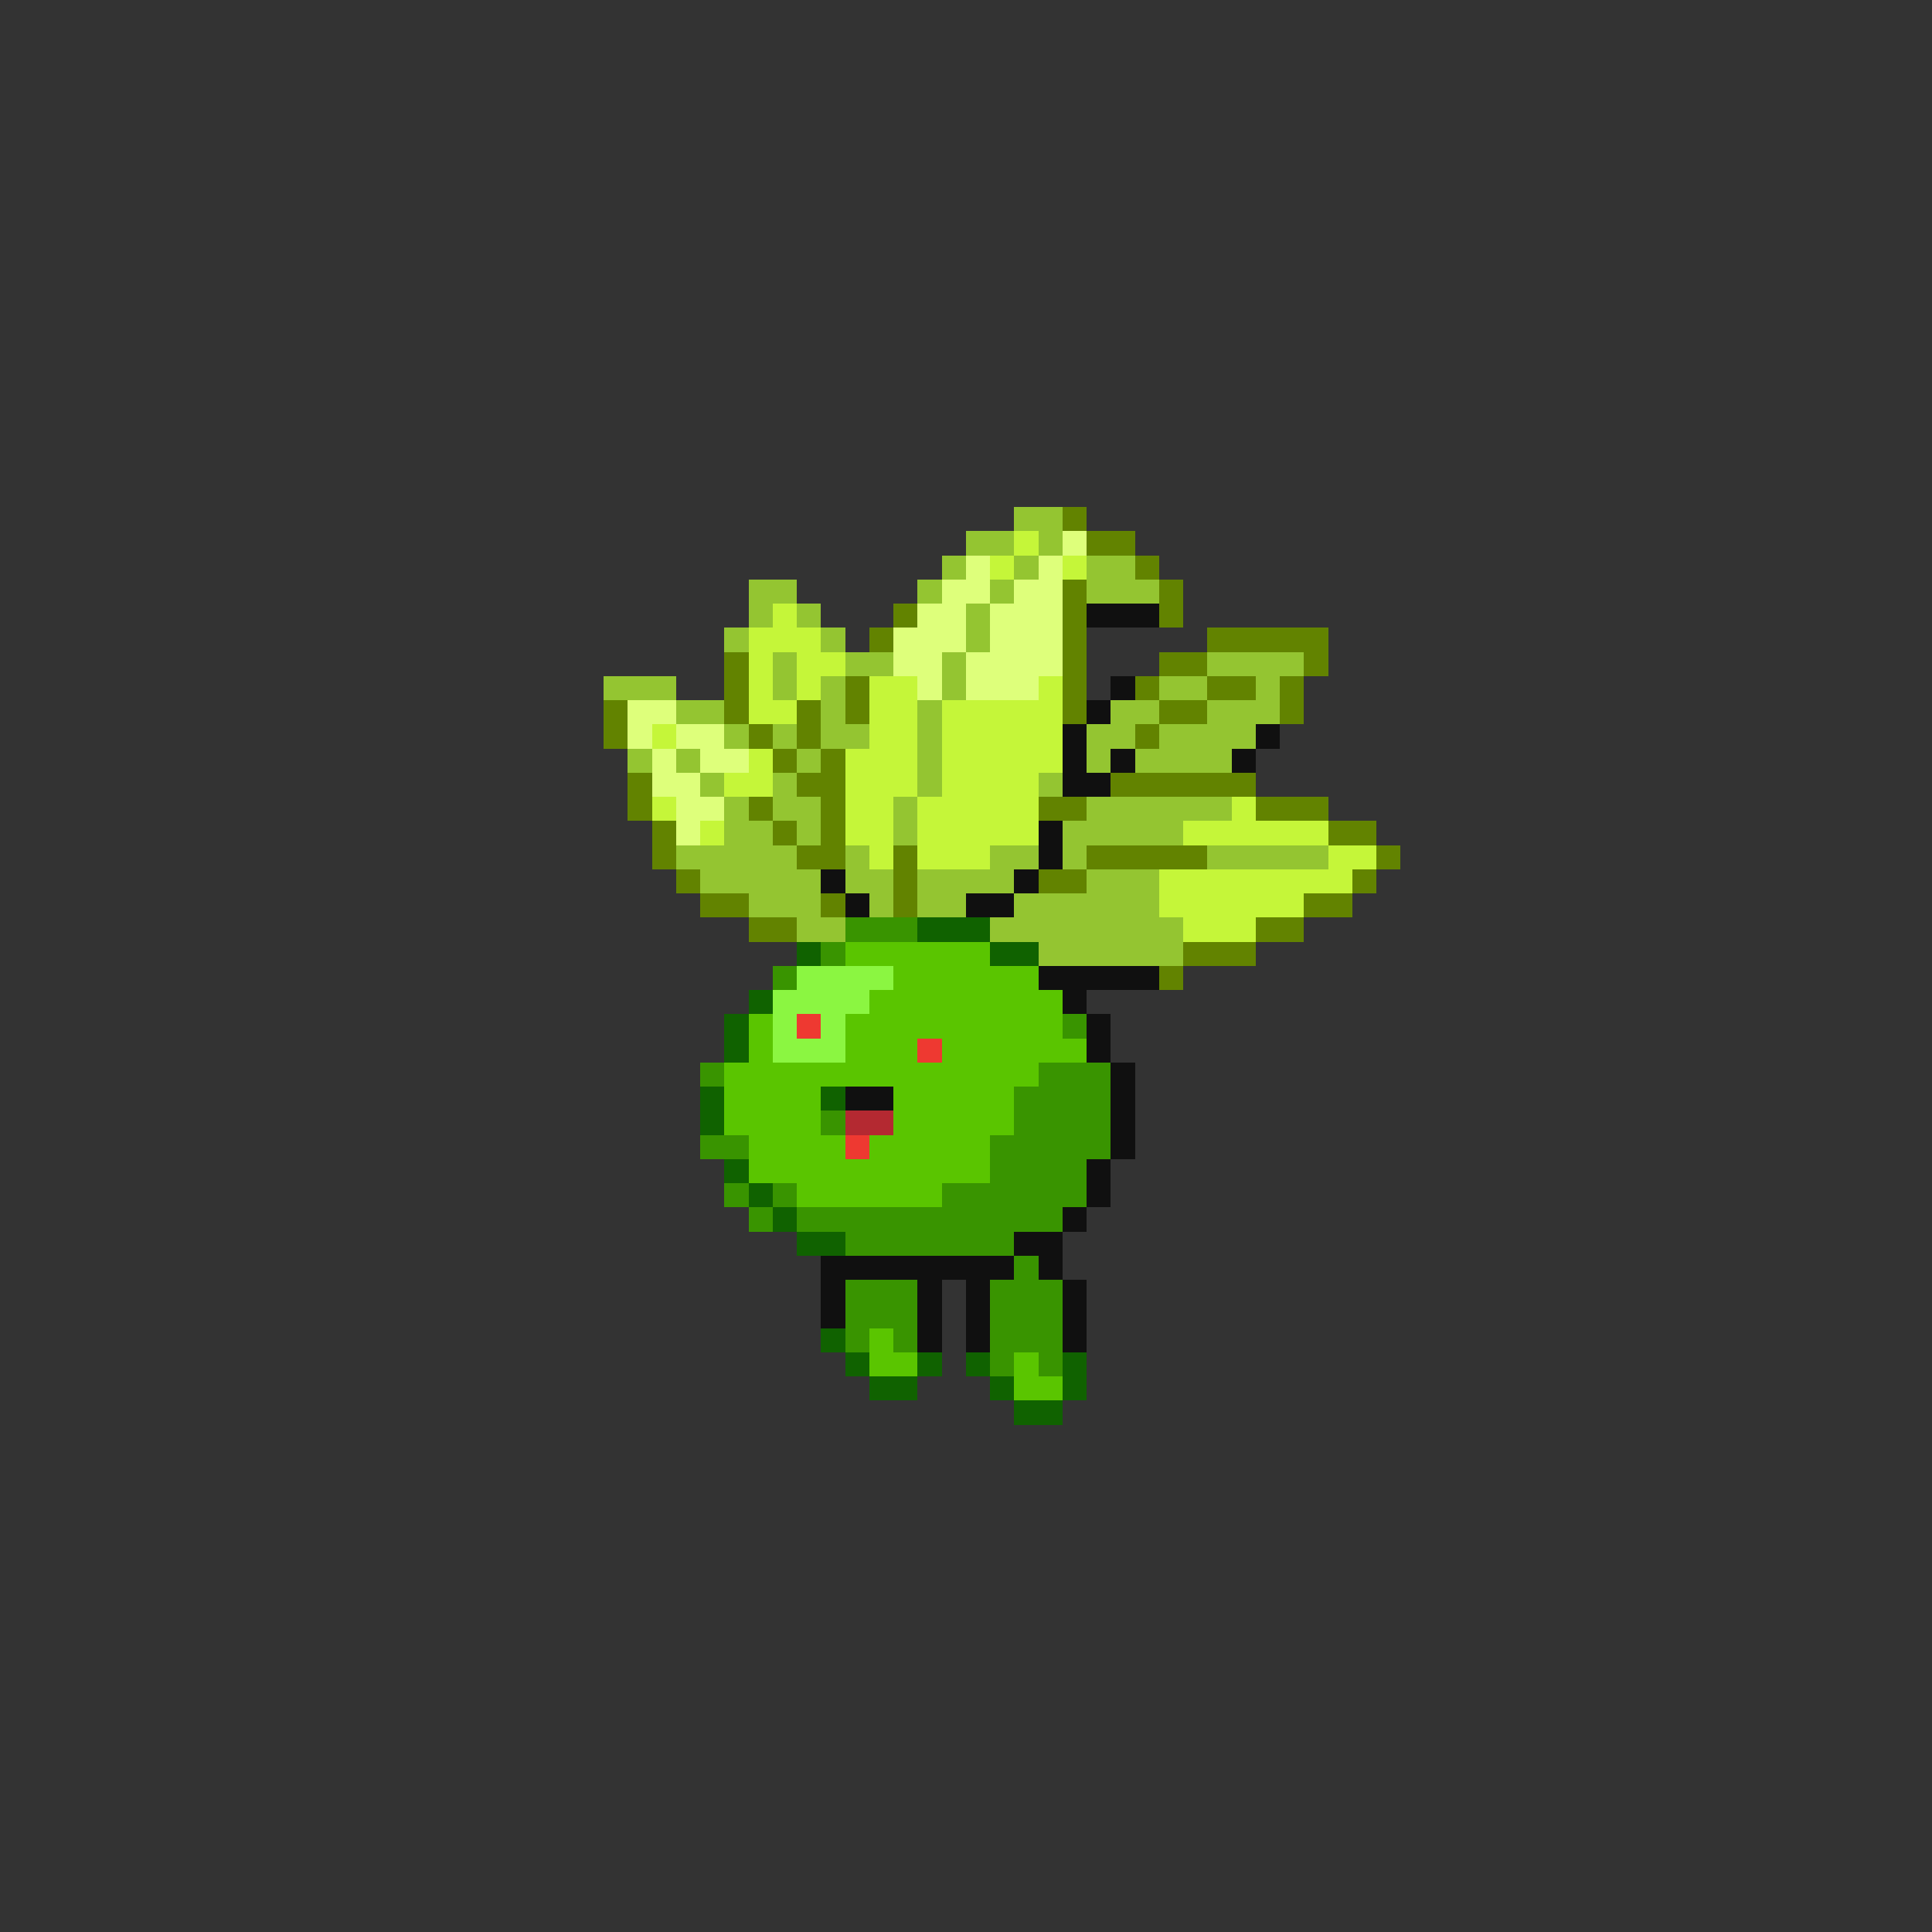 <svg xmlns="http://www.w3.org/2000/svg" viewBox="0 -0.5 80 80" shape-rendering="crispEdges">
<rect x="0" y="-0.5" width="80" height="80" fill="#333333" stroke="none"/>
<path stroke="#94c531" d="M42 21h2M40 22h2M43 22h1M39 23h1M42 23h1M45 23h2M31 24h2M38 24h1M41 24h1M45 24h3M31 25h1M33 25h1M40 25h1M30 26h1M34 26h1M40 26h1M32 27h1M35 27h2M39 27h1M50 27h4M25 28h3M32 28h1M34 28h1M39 28h1M48 28h2M52 28h1M28 29h2M34 29h1M38 29h1M46 29h2M50 29h3M30 30h1M32 30h1M34 30h2M38 30h1M45 30h2M48 30h4M26 31h1M28 31h1M33 31h1M38 31h1M45 31h1M47 31h4M29 32h1M32 32h1M38 32h1M43 32h1M30 33h1M32 33h2M37 33h1M45 33h6M30 34h2M33 34h1M37 34h1M44 34h5M28 35h5M35 35h1M41 35h2M44 35h1M50 35h5M29 36h5M35 36h2M38 36h4M45 36h3M31 37h3M36 37h1M38 37h2M42 37h6M33 38h2M41 38h8M43 39h6" />
<path stroke="#628300" d="M44 21h1M45 22h2M47 23h1M44 24h1M48 24h1M37 25h1M44 25h1M48 25h1M36 26h1M44 26h1M50 26h5M30 27h1M44 27h1M48 27h2M54 27h1M30 28h1M35 28h1M44 28h1M47 28h1M50 28h2M53 28h1M25 29h1M30 29h1M33 29h1M35 29h1M44 29h1M48 29h2M53 29h1M25 30h1M31 30h1M33 30h1M47 30h1M32 31h1M34 31h1M26 32h1M33 32h2M46 32h6M26 33h1M31 33h1M34 33h1M43 33h2M52 33h3M27 34h1M32 34h1M34 34h1M55 34h2M27 35h1M33 35h2M37 35h1M45 35h5M57 35h1M28 36h1M37 36h1M43 36h2M56 36h1M29 37h2M34 37h1M37 37h1M54 37h2M31 38h2M52 38h2M49 39h3M48 40h1" />
<path stroke="#c5f639" d="M42 22h1M41 23h1M44 23h1M32 25h1M31 26h3M31 27h1M33 27h2M31 28h1M33 28h1M36 28h2M43 28h1M31 29h2M36 29h2M39 29h5M27 30h1M36 30h2M39 30h5M31 31h1M35 31h3M39 31h5M30 32h2M35 32h3M39 32h4M27 33h1M35 33h2M38 33h5M51 33h1M29 34h1M35 34h2M38 34h5M49 34h6M36 35h1M38 35h3M55 35h2M48 36h8M48 37h6M49 38h3" />
<path stroke="#deff7b" d="M44 22h1M40 23h1M43 23h1M39 24h2M42 24h2M38 25h2M41 25h3M37 26h3M41 26h3M37 27h2M40 27h4M38 28h1M40 28h3M26 29h2M26 30h1M28 30h2M27 31h1M29 31h2M27 32h2M28 33h2M28 34h1" />
<path stroke="#101010" d="M45 25h3M46 28h1M45 29h1M44 30h1M52 30h1M44 31h1M46 31h1M51 31h1M44 32h2M43 34h1M43 35h1M34 36h1M42 36h1M35 37h1M40 37h2M43 40h5M44 41h1M45 42h1M45 43h1M46 44h1M35 45h2M46 45h1M46 46h1M46 47h1M45 48h1M45 49h1M44 50h1M42 51h2M34 52h8M43 52h1M34 53h1M38 53h1M40 53h1M44 53h1M34 54h1M38 54h1M40 54h1M44 54h1M38 55h1M40 55h1M44 55h1" />
<path stroke="#399400" d="M35 38h3M34 39h1M32 40h1M44 42h1M29 44h1M43 44h3M42 45h4M34 46h1M42 46h4M29 47h2M41 47h5M41 48h4M30 49h1M32 49h1M39 49h6M31 50h1M33 50h11M35 51h7M42 52h1M35 53h3M41 53h3M35 54h3M41 54h3M35 55h1M37 55h1M41 55h3M41 56h1M43 56h1" />
<path stroke="#106200" d="M38 38h3M33 39h1M41 39h2M31 41h1M30 42h1M30 43h1M29 45h1M34 45h1M29 46h1M30 48h1M31 49h1M32 50h1M33 51h2M34 55h1M35 56h1M38 56h1M40 56h1M44 56h1M36 57h2M41 57h1M44 57h1M42 58h2" />
<path stroke="#5ac500" d="M35 39h6M37 40h6M36 41h8M31 42h1M35 42h9M31 43h1M35 43h3M39 43h6M30 44h13M30 45h4M37 45h5M30 46h4M37 46h5M31 47h4M36 47h5M31 48h10M33 49h6M36 55h1M36 56h2M42 56h1M42 57h2" />
<path stroke="#8bf641" d="M33 40h4M32 41h4M32 42h1M34 42h1M32 43h3" />
<path stroke="#ee3931" d="M33 42h1M38 43h1M35 47h1" />
<path stroke="#b42931" d="M35 46h2" />
</svg>